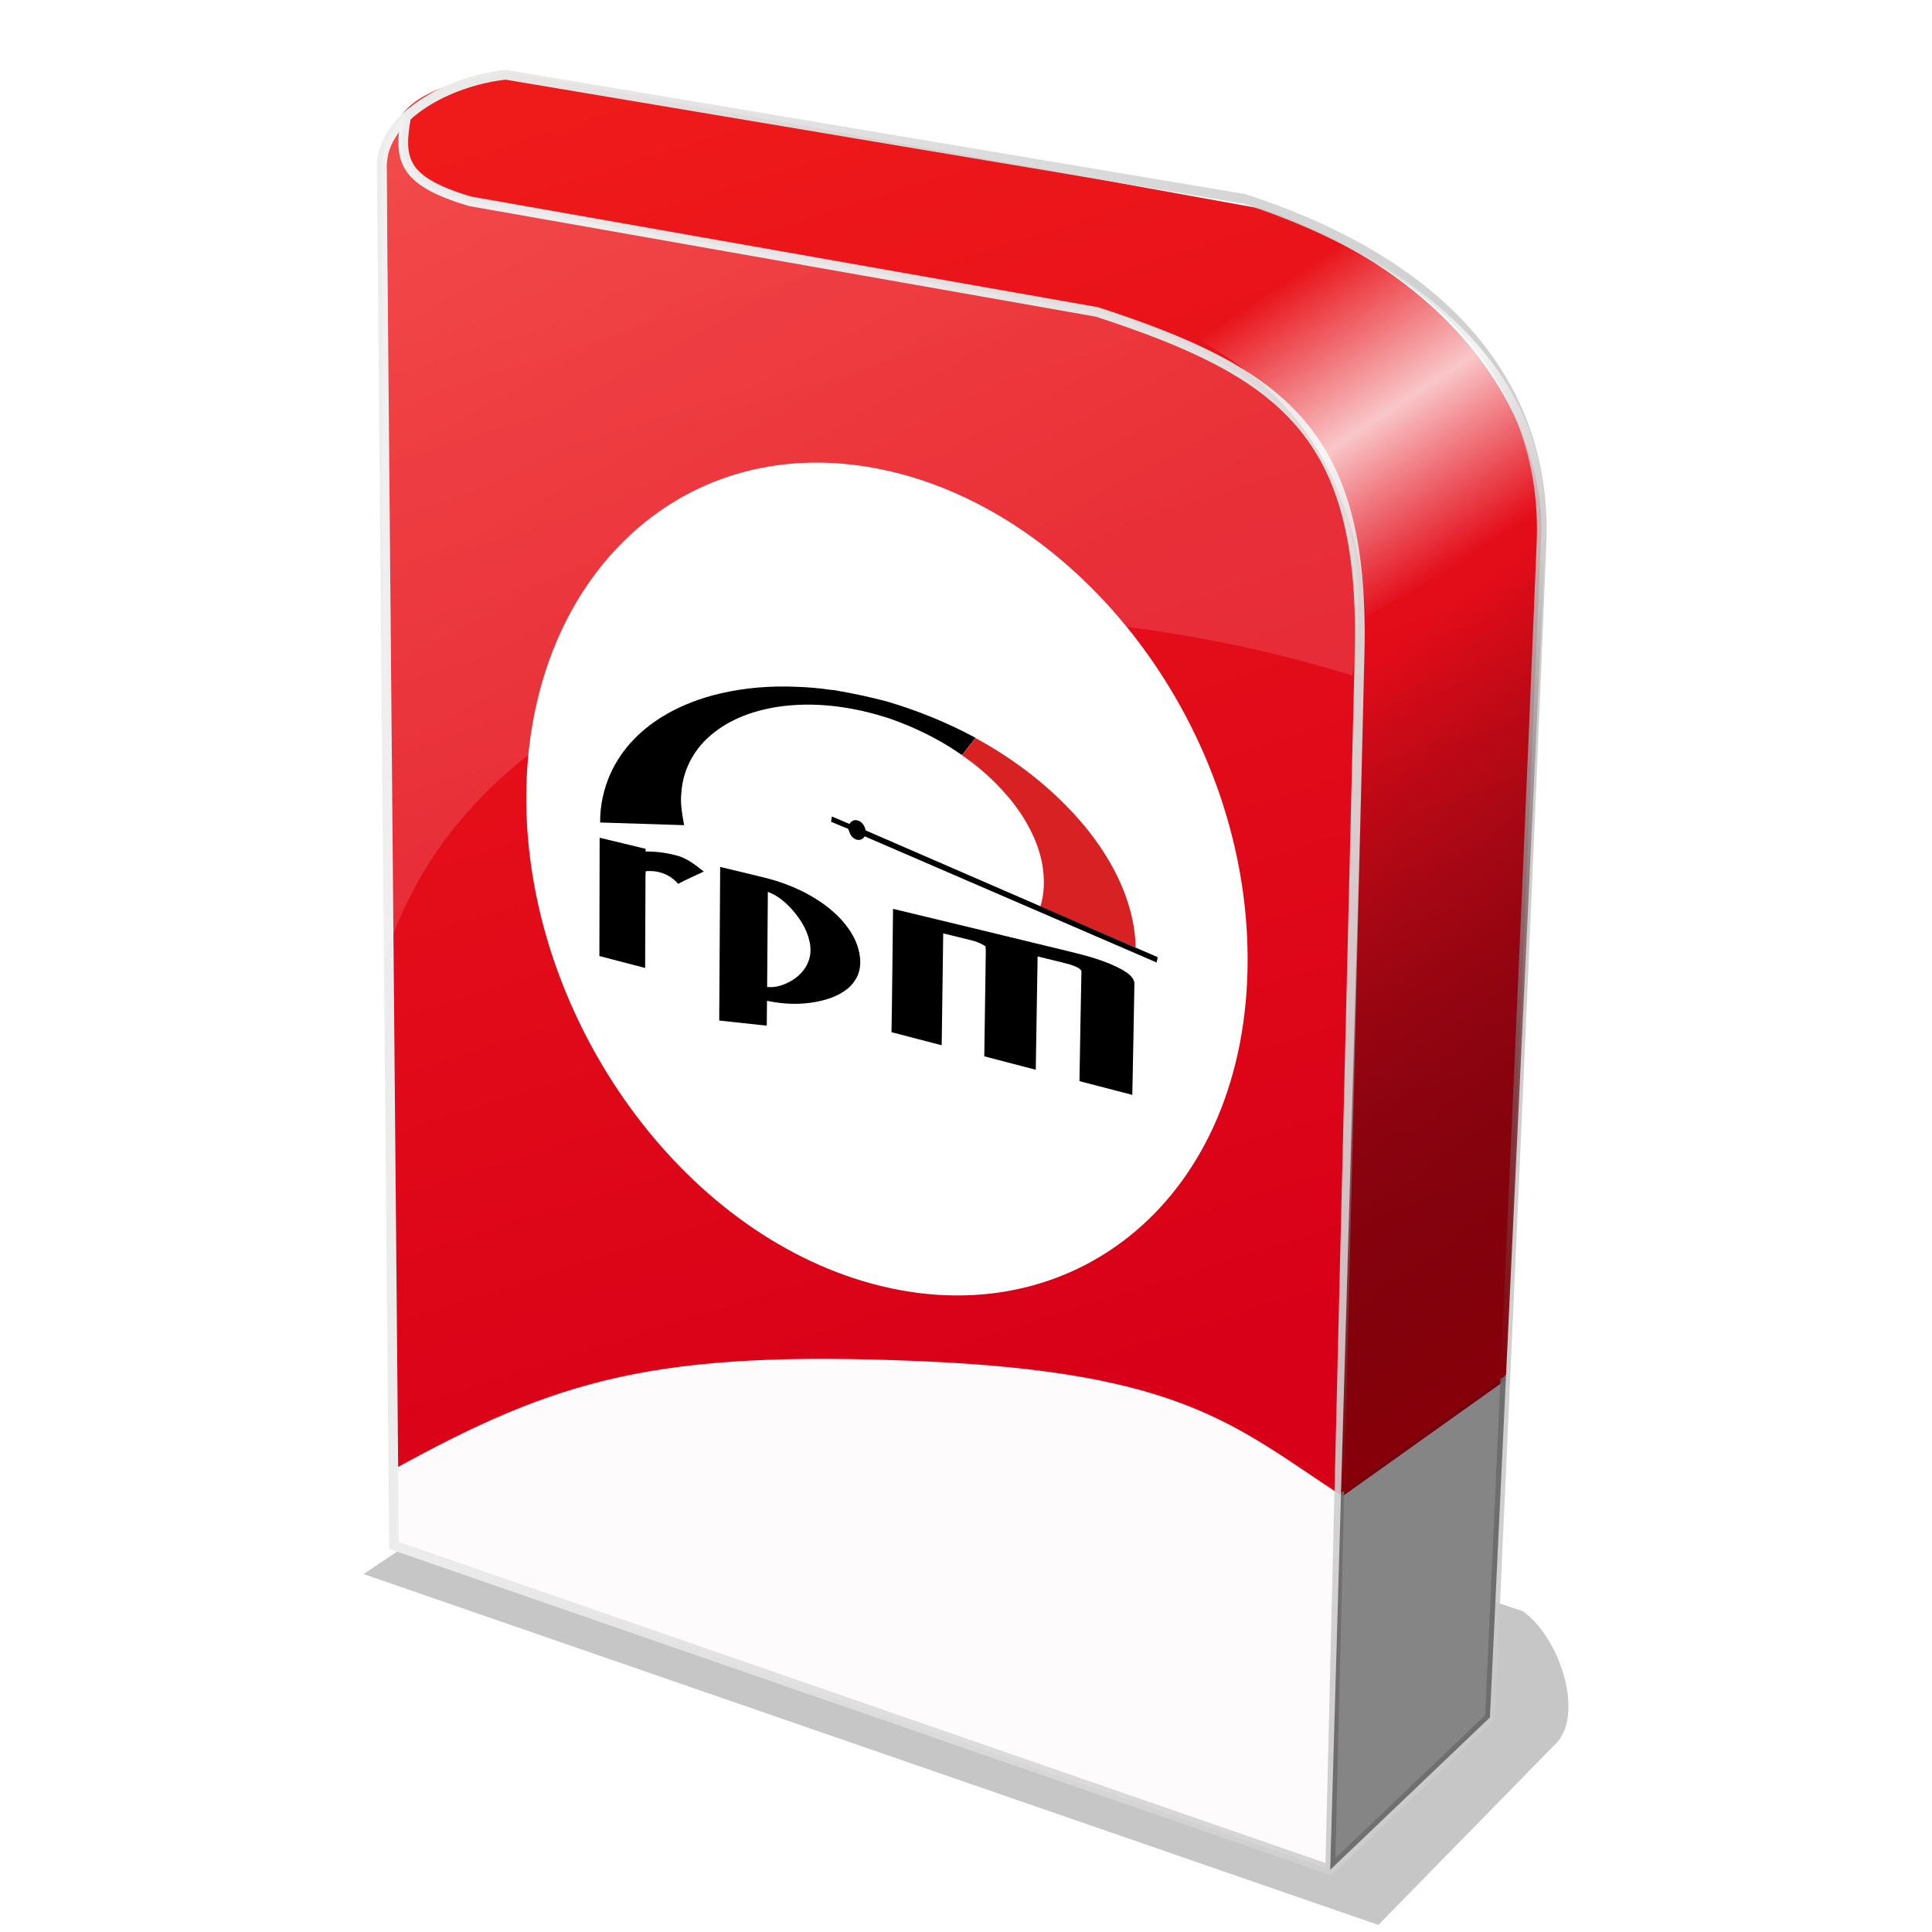 <svg enable-background="new" height="256pt" viewBox="0 0 256 256" width="256pt" xmlns="http://www.w3.org/2000/svg" xmlns:xlink="http://www.w3.org/1999/xlink">
  <defs>
    <linearGradient id="linearGradient4862">
      <stop offset="0" stop-color="#ededed"/>
      <stop offset="1" stop-color="#c8c8c8" stop-opacity=".879"/>
    </linearGradient>
    <linearGradient id="linearGradient4570" gradientTransform="matrix(3.873 -2.957 2.957 3.873 -85.837 -1161.87)" gradientUnits="userSpaceOnUse" x1="-107.397" x2="-108.02" y1="227.49" y2="236.499">
      <stop offset="0" stop-color="#fff" stop-opacity="0"/>
      <stop offset=".5" stop-color="#fff" stop-opacity=".764"/>
      <stop offset="1" stop-color="#fbe5ec" stop-opacity="0"/>
    </linearGradient>
    <linearGradient id="linearGradient4583" gradientUnits="userSpaceOnUse" x1="187.654" x2="115.384" y1="236.513" y2="135.578">
      <stop offset="0" stop-opacity=".471"/>
      <stop offset=".3" stop-opacity=".471"/>
      <stop offset=".3" stop-color="#870009"/>
      <stop offset="1" stop-color="#090909" stop-opacity="0"/>
    </linearGradient>
    <linearGradient id="linearGradient4854" gradientUnits="userSpaceOnUse" x1="129.698" x2="74.346" y1="188.497" y2="13.326">
      <stop offset="0" stop-color="#d80018"/>
      <stop offset="1" stop-color="#ef1a1a"/>
    </linearGradient>
    <linearGradient id="linearGradient4856" gradientUnits="userSpaceOnUse" x1="106.581" x2="65.352" y1="95.214" y2="18.373">
      <stop offset="0" stop-color="#fff" stop-opacity=".133"/>
      <stop offset="1" stop-color="#fff" stop-opacity=".203"/>
    </linearGradient>
    <linearGradient id="linearGradient4864" gradientUnits="userSpaceOnUse" x1="51.022" x2="176.044" xlink:href="#linearGradient4862" y1="16.362" y2="246.6"/>
    <linearGradient id="linearGradient4872" gradientUnits="userSpaceOnUse" x1="49.933" x2="204.94" xlink:href="#linearGradient4862" y1="128.876" y2="128.876"/>
    <filter id="filter951" color-interpolation-filters="sRGB" height="1.173" width="1.084" x="-.042" y="-.087">
      <feGaussianBlur stdDeviation=".573"/>
    </filter>
  </defs>
  <path d="m18.817 283.009 27.594 9.54 4.756-4.859c.896-.763.201-2.942-.827-3.67l-22.073-7.341z" filter="url(#filter951)" opacity=".476" transform="matrix(4.873 0 0 4.873 -43.52 -1170.53)"/>
  <path d="m52.206 204.777 124.053 42.979 21.164-20.187 5.21-125.355-151.403-15.954z" fill="#fefbfc"/>
  <path d="m177.886 198.265 21.489-15.303 4.884-112.657c-.006-15.087-11.152-33.626-37.118-42.653l-99.796-18.071c-15.699 2.211-15.426 7.358-16.117 12.21l.977 172.892c21.727-11.994 34.798-15.794 69.678-14.326 34.88 1.468 41.812 8.609 56.003 17.908z" fill="url(#linearGradient4854)"/>
  <g transform="matrix(3.581 0 0 3.581 -4.166 -841.614)">
    <path d="m47.324 270.927c-.198 8.689-6.747 13.732-14.214 11.504-7.047-2.103-12.474-10.017-12.474-17.877-0-7.966 5.564-13.515 12.798-12.229 7.678 1.364 14.091 9.782 13.89 18.602z" fill="#fff"/>
    <g transform="matrix(.036 0 0 .036 23.353 257.223)">
      <path d="m203.147 89.267c11.534.412 23.202 1.395 34.931 3.173 2.092-.127 4.251.447 6.386.812 16.739 2.934 33.577 6.526 50.457 10.966 30.662 8.963 61.39 21.303 91.374 37.429l-.131.162c-4.524 5.749-9.054 11.476-13.479 17.293-1.3-.014-2.422-1.179-3.57-1.892-22.61-15.46-46.596-26.738-70.613-35.189-39.165-12.953-78.892-17.795-115.779-12.147-26.889 4.2-52.676 13.956-72.504 32.676-13.966 13.412-24.684 32.32-26.234 55.295-1.389 10.782.834 22.384 2.795 33.615l-86.331-2.752c-.165-17.782 3.803-34.424 10.103-49.055 12.584-28.549 34.467-48.841 59.02-62.793 16.72-9.429 34.883-16.195 53.848-20.62 25.448-6.059 52.302-8.234 79.726-6.973z"/>
      <path d="m372.686 159.102c4.425-5.817 8.954-11.544 13.479-17.293 40.633 22.122 80.152 51.942 112.475 90.823 13.278 16.304 25.267 34.105 34.39 53.364 10.825 22.721 17.497 47.435 17.803 71.205-32.917-14.177-65.537-28.281-97.878-42.232 4.206-13.004 4.489-28.193 1.994-43.079-4.653-25.808-18.606-50.201-35.53-70.084-14.058-16.494-30.106-30.727-47.088-42.254z" fill="#d72123"/>
      <path d="m256.734 230.193c1.835-2.915 5.035-4.842 8.643-3.516 4.087 1.061 7.2 5.622 8.001 10.157l300.205 130.319-1.161 5.435-300.013-129.642c-2.35 4.002-7.708 5.1-11.864 1.447-2.883-2.113-3.836-5.863-5.112-9.12l-17.613-7.305.861-5.455z"/>
      <path d="m-.046 244.376c15.667 3.671 31.408 7.586 47.223 11.388l.052 2.765c11.55-.141 23.456 1.488 35.337 5.13 8.676 3.027 16.642 9.297 24.416 15.498-8.823 4.161-17.772 8.039-26.333 12.592-9.439-10.853-22.28-14.008-33.273-12.984-.142 1.338-.276 2.683-.293 4.068-.114 31.863-.227 63.665-.362 95.399-15.749-4.109-31.423-8.169-47.025-12.262.06-40.437.204-80.954.256-121.594z"/>
      <path d="m123.834 274.39c14.31 3.327 28.68 6.923 43.111 10.384 21.501 5.068 43.463 13.587 63.604 28.049 12.561 9.157 24.719 21.149 31.939 36.502 5.487 11.908 7.302 25.896 2.787 36.277-5.292 12.457-16.384 19.169-27.607 23.406-20.461 7.087-42.982 7.788-65.702 2.964l-.234 25.554-48.87-5.255z"/>
      <path d="m301.509 317.456c59.186 14.134 119.385 28.896 180.627 43.666 18.116 4.471 36.627 9.082 54.333 18.554 5.104 3.089 11.928 6.948 13.158 13.775-.608 38.529-1.433 76.92-2.181 115.234-18.195-4.744-36.297-9.468-54.309-14.144.66-37.748 1.255-75.603 2.032-113.498-3.221-3.907-7.887-4.913-11.934-6.446-11.065-3.018-22.113-5.488-33.116-8.208-.628 38.911-1.219 77.738-1.905 116.447-17.723-4.635-35.357-9.206-52.904-13.794.396-30.806.889-61.646 1.325-92.56-.042-6.797.503-13.478.03-20.364-4.906-3.51-10.303-5.28-15.583-6.597-9.356-2.3-18.687-4.554-27.992-6.843-.553 38.41-.957 76.766-1.568 114.978-16.24-4.254-32.404-8.477-48.494-12.626l-3.091-.819c.75-41.843 1.045-84.63 1.571-126.755z"/>
      <path d="m172.855 300.03c12.661 4.554 24.087 15.592 32.707 28.148 7.446 10.89 12.661 24.814 10.706 37.031-2.124 12.18-9.959 20.5-18.711 25.925-7.577 4.366-16.108 7.608-25.45 6.617.216-32.517.46-65.092.748-97.722z" fill="#fff"/>
    </g>
  </g>
  <path d="m53.834 15.299c-.97 5.612-.871 8.612 8.466 11.376l83.027 14.652c24.823 8.062 35.382 16.263 34.839 44.607l-3.907 161.822" fill="none" stroke="url(#linearGradient4864)" stroke-width="1.289"/>
  <path d="m197.422 227.569s4.671-101.374 6.838-155.635c.801-20.067-11.781-36.596-39.397-45.584l-97.842-16.443c-6.533.674-15.66 4.701-16.443 11.559l1.628 183.311 124.053 42.979z" fill="none" stroke="url(#linearGradient4872)" stroke-width="1.289"/>
  <path d="m156.711 43.952 18.69-13.081c20.643 10.139 28.819 22.987 29.522 37.461l-23.9 13.407c-1.61-21.088-11.474-31.382-24.312-37.786z" fill="url(#linearGradient4570)"/>
  <path d="m176.258 247.756 4.765-166.017 23.9-13.407-7.501 159.237z" fill="url(#linearGradient4583)"/>
  <path d="m53.834 14.954c-2.686 2.794-3.142 5.312-3.256 6.512l.326 105.819c11.022-35.673 52.133-42.648 62.189-44.607s37.74-1.997 66.096 6.838c3.881-25.595-6.763-40.258-33.862-48.188l-83.027-14.652c-3.616-1.042-11.046-2.971-8.466-11.721z" fill="url(#linearGradient4856)"/>
</svg>
